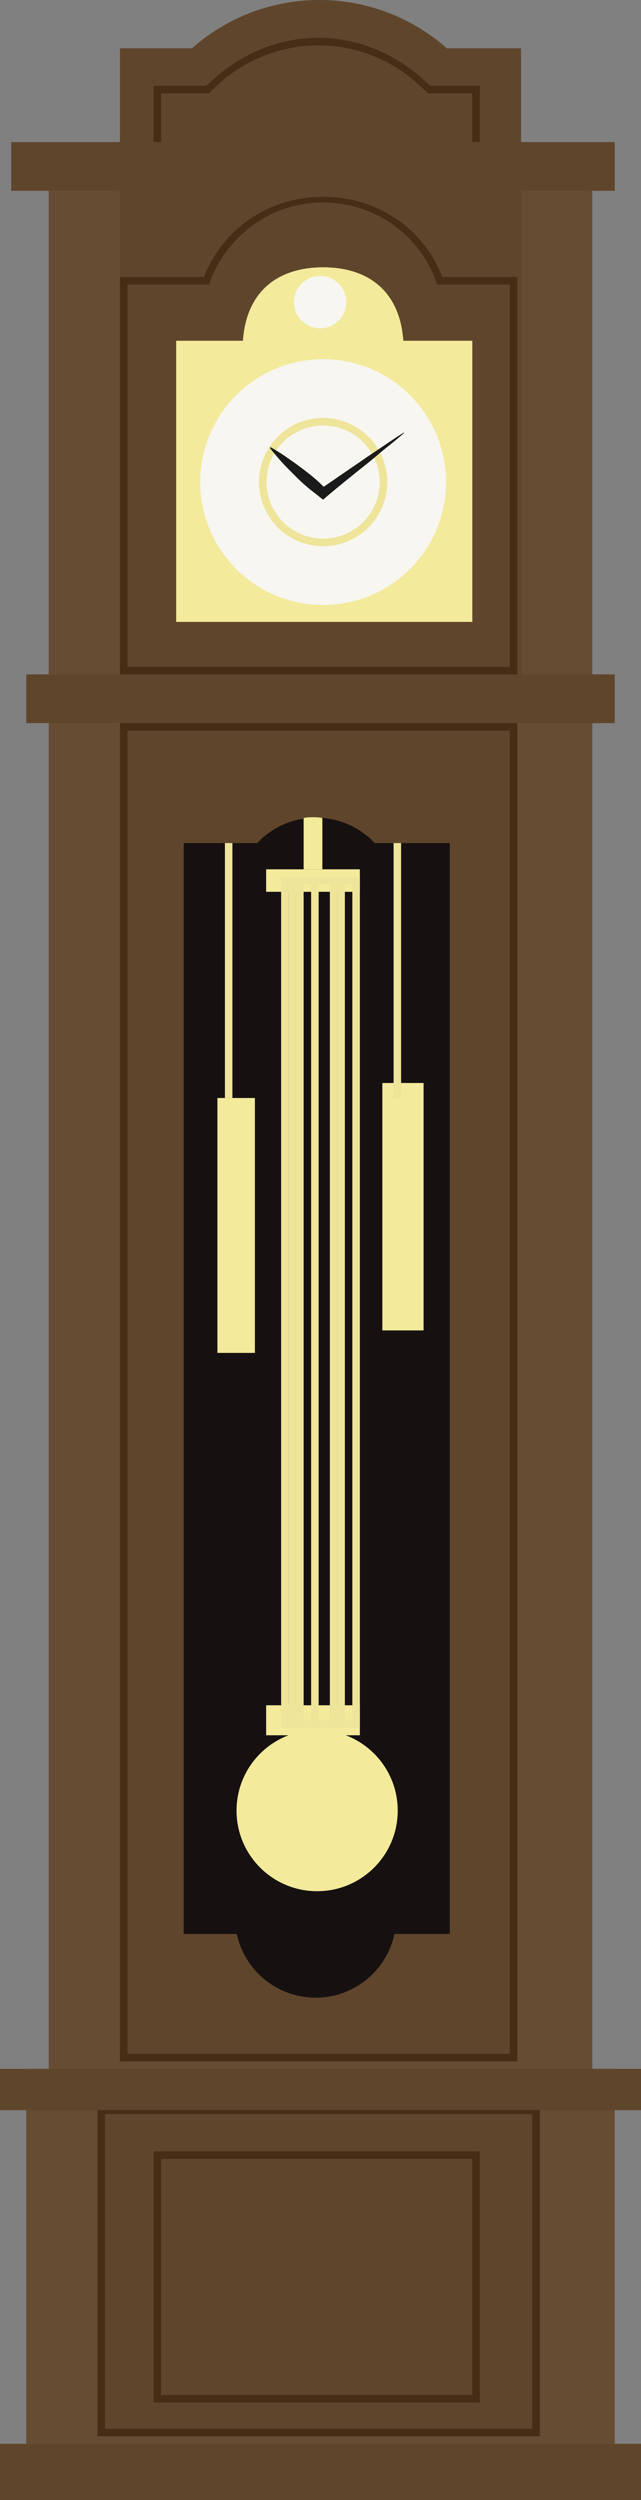 <?xml version="1.0" encoding="utf-8"?>
<!-- Generator: Adobe Illustrator 17.1.0, SVG Export Plug-In . SVG Version: 6.00 Build 0)  -->
<!DOCTYPE svg PUBLIC "-//W3C//DTD SVG 1.1//EN" "http://www.w3.org/Graphics/SVG/1.1/DTD/svg11.dtd">
<svg version="1.1" id="Layer_1" xmlns="http://www.w3.org/2000/svg" xmlns:xlink="http://www.w3.org/1999/xlink" x="0px" y="0px"
	 width="171px" height="666.9px" viewBox="0 0 171 666.9" enable-background="new 0 0 171 666.9" xml:space="preserve">
<rect x="0" y="0" width="171" height="666.9" fill="#808080" stroke="none"/>
<g>
	<rect x="13" y="50.9" fill="#664C33" width="145" height="503"/>
	<g>
		<rect x="33" y="193.9" fill="#5F452B" width="104" height="355"/>
		<path fill="#472C16" d="M136,194.9v353H34v-353H136 M138,192.9H32v357h106V192.9L138,192.9z"/>
	</g>
	<rect x="32" y="12.9" fill="#5F452B" width="107" height="167"/>
	<rect x="7" y="551.9" fill="#664C33" width="157" height="100"/>
	<g>
		<rect x="27" y="562.9" fill="#5F452B" width="116" height="86"/>
		<path fill="#472C16" d="M142,563.9v84H28v-84H142 M144,561.9H26v88h118V561.9L144,561.9z"/>
	</g>
	<rect x="42" y="574.9" fill="#5F452B" stroke="#472C16" stroke-width="2" stroke-miterlimit="10" width="85" height="65"/>
	<rect y="651.9" fill="#5F452B" width="171" height="15"/>
	<rect x="7" y="179.9" fill="#5F452B" width="157" height="13"/>
	<rect y="551.9" fill="#5F452B" width="171" height="11"/>
	<rect x="49" y="224.9" fill="#161110" width="71" height="291"/>
	<circle fill="#5F452B" cx="85.2" cy="51.3" r="51.3"/>
	<g>
		<path fill="#472C16" d="M84.9,12.1c9.5,0,18.7,3.4,25.8,9.6l2.8,2.5l0.6,0.7h0.8H126v14H43v-14h12h0.8l0.6-0.7l2.7-2.5
			C66.2,15.6,75.4,12.1,84.9,12.1 M84.9,10.1c-10,0-19.6,3.8-27.1,10.3L55,22.9H41v19h87v-19h-13.2l-2.8-2.5
			C104.5,13.9,94.9,10.1,84.9,10.1L84.9,10.1z"/>
	</g>
	<g>
		<path fill="#472C16" d="M86.2,54c13.3,0,25.1,8.1,29.9,20.4l0.5,1.5h1.4h18v102H34v-102h20.4h1.4l0.5-1.5
			C61.2,62.2,72.9,54,86.2,54 M86.2,52.5c-14.4,0-26.7,8.4-31.8,21.4H32v106h106v-106h-20C113,60.9,100.6,52.5,86.2,52.5L86.2,52.5z
			"/>
	</g>
	<path fill="#F3EA9B" d="M107.6,90.9c-1-14-10.2-19.6-21.4-19.6s-20.4,5.6-21.4,19.6H47v75h79v-75H107.6z"/>
	<path fill="#161110" d="M105.8,239.6c0,11.9-9.6,21.5-21.5,21.5c-11.9,0-21.5-9.6-21.5-21.5c0-10.7,7.8-19.6,18.1-21.2
		c1.1-0.2,2.3-0.3,3.4-0.3s2.3,0.1,3.4,0.3C97.9,220,105.8,228.8,105.8,239.6z"/>
	<circle fill="#161110" cx="84.2" cy="511.4" r="21.5"/>
	<rect x="58" y="292.9" fill="#F3EA9B" width="10" height="68"/>
	<rect x="102" y="288.9" fill="#F3EA9B" width="11" height="66"/>
	<rect x="71" y="231.9" fill="#F3EA9B" width="25" height="6"/>
	<rect x="71" y="454.9" fill="#F3EA9B" width="25" height="8"/>
	<path fill="#F3EA9B" d="M86,218.3v13.6h-5v-13.6c0-0.2,1.3-0.3,2.5-0.3S86,218.1,86,218.3z"/>
	<circle fill="#F7F6F0" cx="86.2" cy="128.6" r="32.8"/>
	<circle fill="#F7F6F0" stroke="#EEE49A" stroke-width="2.021" stroke-miterlimit="10" cx="86.2" cy="128.6" r="16.1"/>
	<circle fill="#F7F6F0" cx="85.4" cy="80.6" r="7"/>
	<circle fill="#F3EA9B" cx="84.6" cy="483" r="21.5"/>
	<line fill="none" stroke="#EEE49A" stroke-width="2" stroke-miterlimit="10" x1="61" y1="292.9" x2="61" y2="224.9"/>
	<line fill="none" stroke="#EEE49A" stroke-width="2" stroke-miterlimit="10" x1="106" y1="292.9" x2="106" y2="224.9"/>
	<g>
		<path fill="#1A1A1A" d="M107.8,115.5c-1.7,1.5-3.4,2.9-5.2,4.3c-1.7,1.4-3.4,2.9-5.2,4.3c-3.5,2.8-7,5.6-10.4,8.5l-0.8,0.7
			l-0.9-0.7c-1.2-1-2.5-1.9-3.6-2.9c-1.2-1-2.3-2.1-3.4-3.2c-1.1-1.1-2.2-2.2-3.3-3.4c-1-1.2-2.1-2.4-3-3.6l0.2-0.2
			c1.4,0.8,2.7,1.6,4,2.5c1.3,0.9,2.6,1.8,3.8,2.7c1.2,0.9,2.5,1.9,3.7,2.9c1.2,1,2.3,2.1,3.4,3.2l-1.7-0.1
			c3.7-2.5,7.4-5.1,11.1-7.6c1.8-1.3,3.7-2.5,5.6-3.8c1.9-1.3,3.7-2.5,5.6-3.7L107.8,115.5z"/>
	</g>
	<g>
		<rect x="76" y="234.9" fill="none" stroke="#EEE49A" stroke-width="2" stroke-miterlimit="10" width="19" height="225"/>
		<line fill="none" stroke="#EEE49A" stroke-width="2" stroke-miterlimit="10" x1="91" y1="235.9" x2="91" y2="458.9"/>
		<line fill="none" stroke="#EEE49A" stroke-width="2" stroke-miterlimit="10" x1="89" y1="235.9" x2="89" y2="458.9"/>
		<line fill="none" stroke="#EEE49A" stroke-width="2" stroke-miterlimit="10" x1="84" y1="235.9" x2="84" y2="458.9"/>
		<line fill="none" stroke="#EEE49A" stroke-width="2" stroke-miterlimit="10" x1="80" y1="235.9" x2="80" y2="458.9"/>
		<line fill="none" stroke="#EEE49A" stroke-width="2" stroke-miterlimit="10" x1="78" y1="235.9" x2="78" y2="458.9"/>
	</g>
	<rect x="3" y="37.9" fill="#5F452B" width="161" height="13"/>
</g>
</svg>
